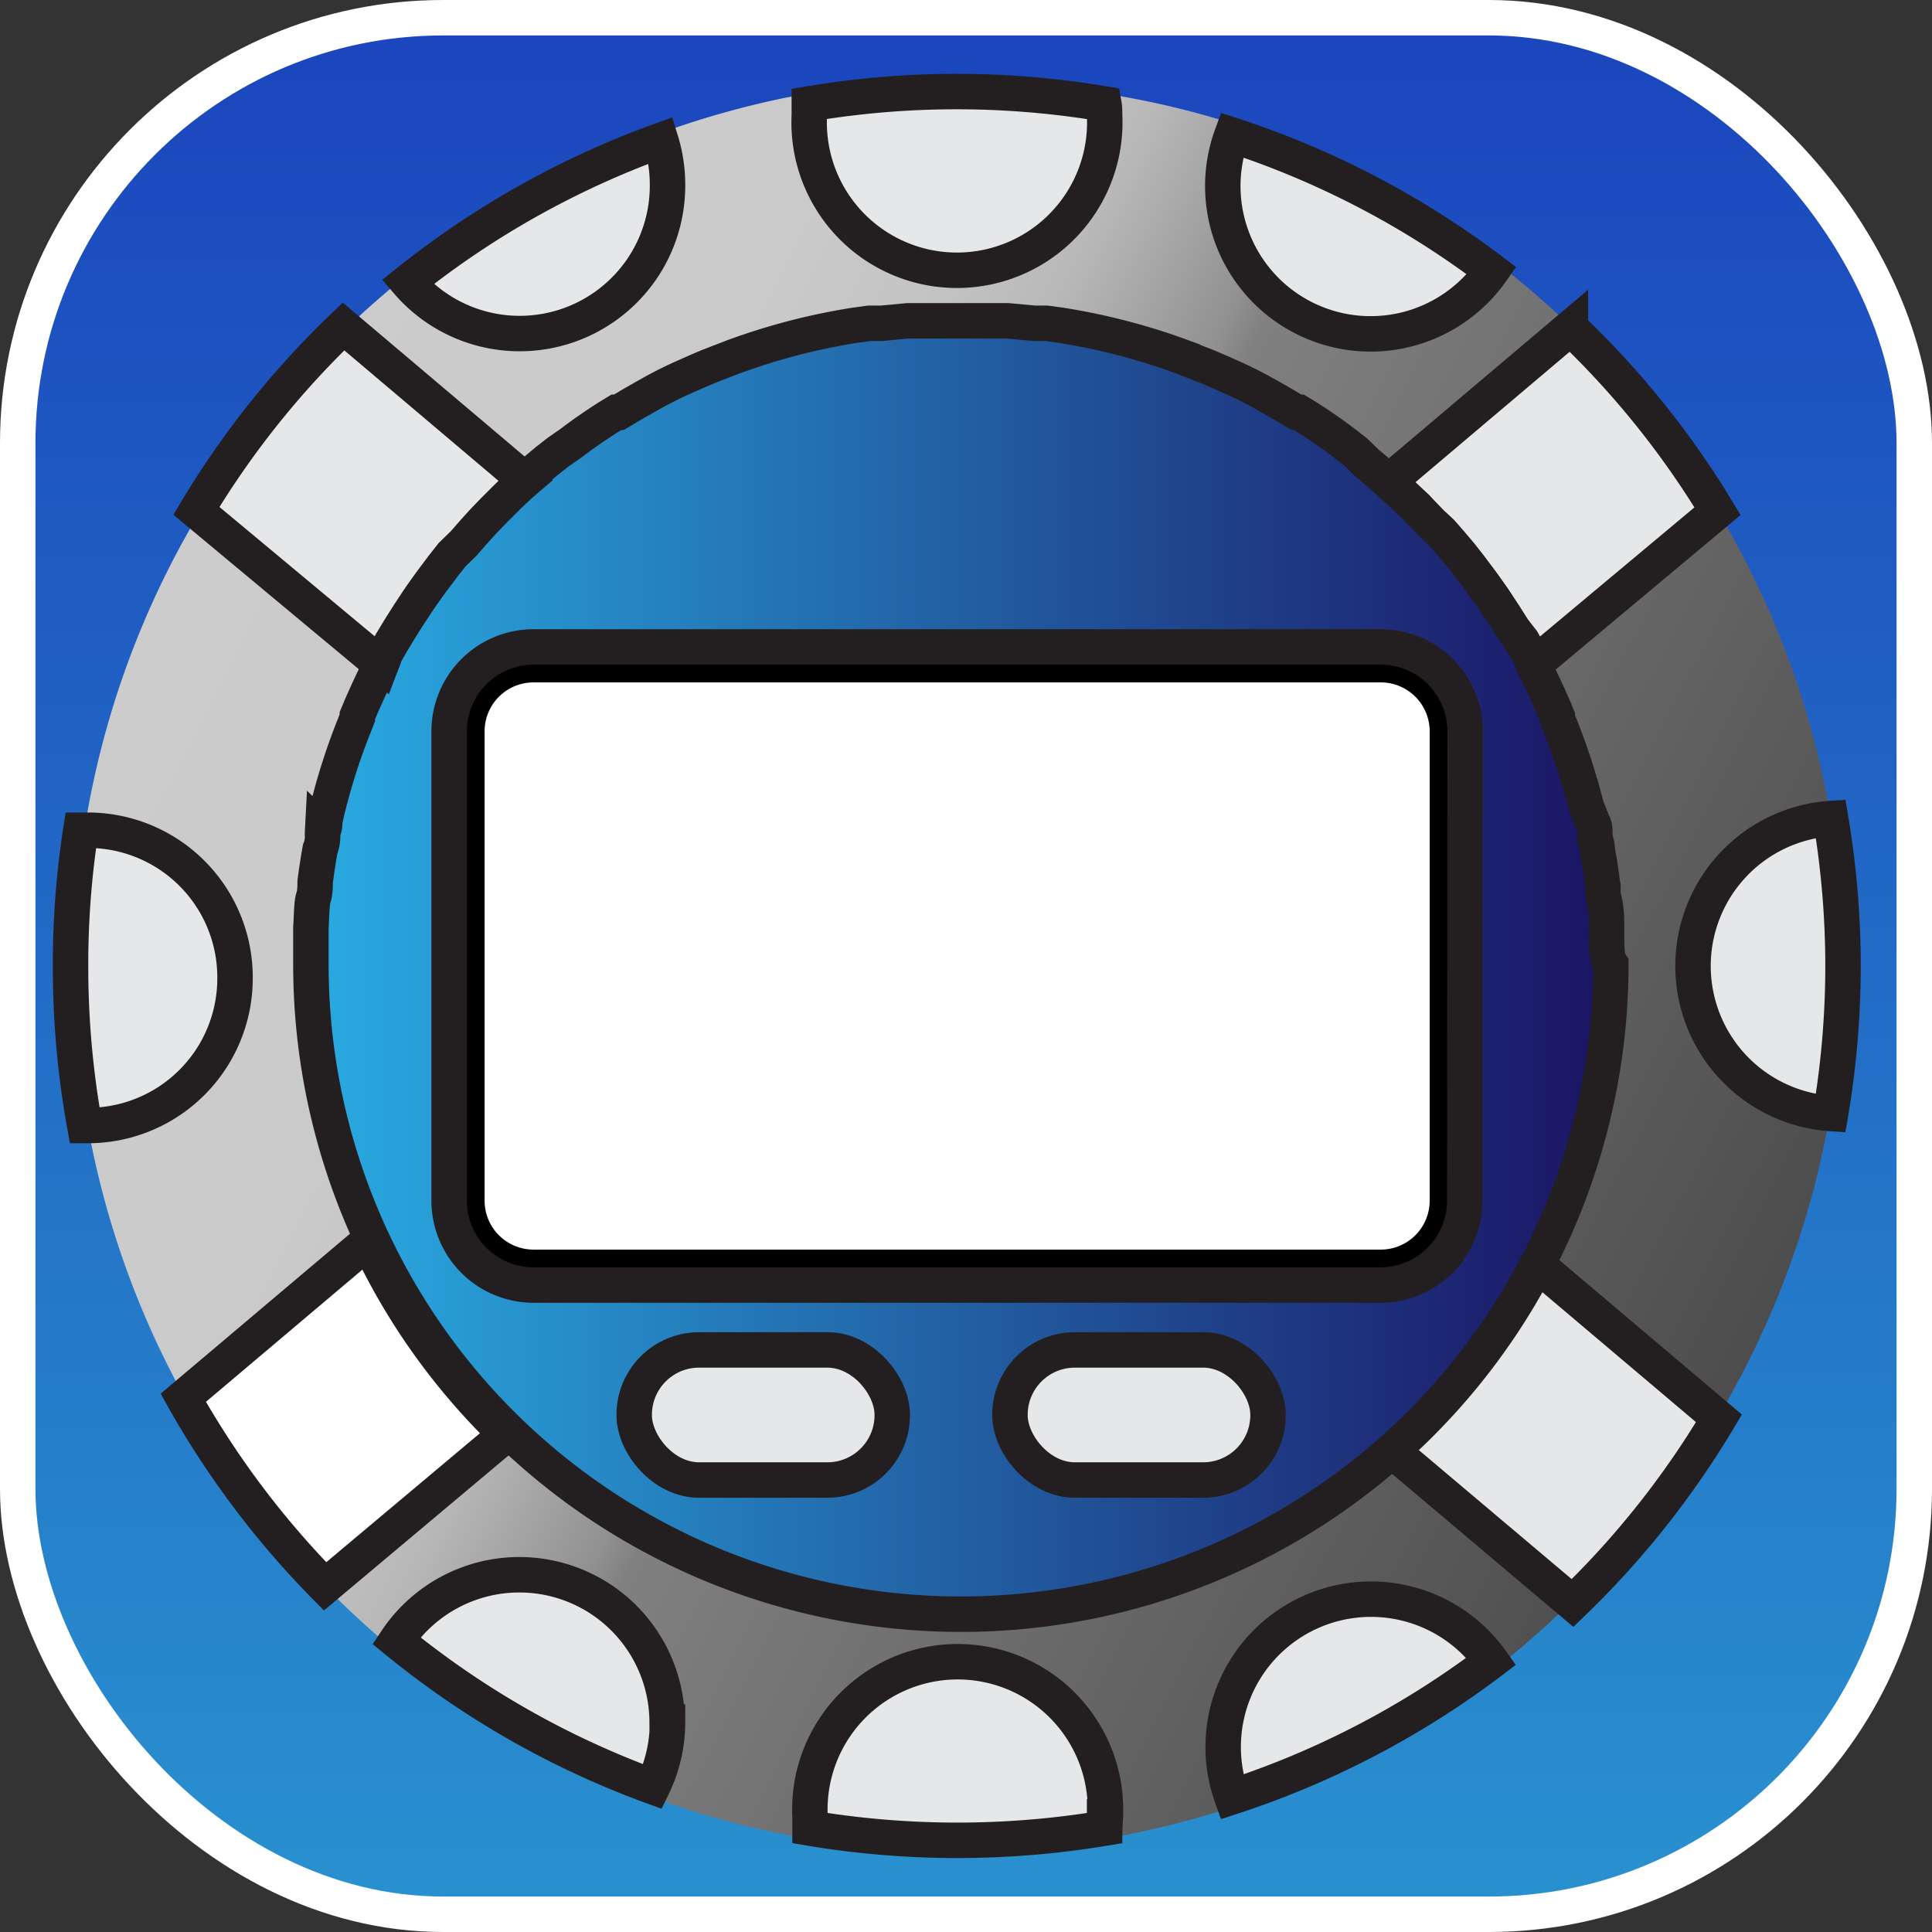 <svg id="Layer_1" data-name="Layer 1" xmlns="http://www.w3.org/2000/svg" xmlns:xlink="http://www.w3.org/1999/xlink" viewBox="0 0 54.5 54.5">
  <rect x="0" y="0" width="54.5" height="54.5" fill="#333333" stroke="none"/>
  <defs>
    <linearGradient id="linear-gradient" x1="27.25" y1="54" x2="27.25" y2="0.5" gradientUnits="userSpaceOnUse">
      <stop offset="0" stop-color="#2991cf"/>
      <stop offset="1" stop-color="#1b45bd"/>
    </linearGradient>
    <linearGradient id="linear-gradient-2" x1="7.97" y1="18.15" x2="52.52" y2="40.85" gradientUnits="userSpaceOnUse">
      <stop offset="0" stop-color="#ccc"/>
      <stop offset="0.23" stop-color="#cacaca"/>
      <stop offset="0.32" stop-color="#c3c3c3"/>
      <stop offset="0.38" stop-color="#b8b8b8"/>
      <stop offset="0.42" stop-color="#a7a7a7"/>
      <stop offset="0.47" stop-color="#919191"/>
      <stop offset="0.49" stop-color="gray"/>
      <stop offset="1" stop-color="#4d4d4d"/>
    </linearGradient>
    <linearGradient id="linear-gradient-3" x1="11.91" y1="29.5" x2="48.58" y2="29.5" gradientUnits="userSpaceOnUse">
      <stop offset="0" stop-color="#29abe2"/>
      <stop offset="1" stop-color="#1b1464"/>
    </linearGradient>
  </defs>
  <title>Untitled-4</title>
  <rect x="0.5" y="0.5" width="53.5" height="53.5" rx="12" ry="12" stroke="#fff" stroke-miterlimit="10" fill="url(#linear-gradient)"/>
  <g>
    <g>
      <path d="M18.29,38a1.88,1.88,0,0,1-1.87-1.89V22.89A1.88,1.88,0,0,1,18.29,21H42.21a1.88,1.88,0,0,1,1.87,1.89V36.11A1.88,1.88,0,0,1,42.21,38Z" transform="translate(-3.25 -2.25)" fill="#fff"/>
      <path d="M42.21,21.5a1.38,1.38,0,0,1,1.37,1.39V36.11a1.38,1.38,0,0,1-1.37,1.39H18.29a1.38,1.38,0,0,1-1.37-1.39V22.89a1.38,1.38,0,0,1,1.37-1.39H42.21m0-1H18.29a2.38,2.38,0,0,0-2.37,2.39V36.11a2.38,2.38,0,0,0,2.37,2.39H42.21a2.38,2.38,0,0,0,2.37-2.39V22.89a2.38,2.38,0,0,0-2.37-2.39Z" transform="translate(-3.25 -2.25)"/>
    </g>
    <path d="M54.9,25.34a25,25,0,0,0-7.34-13.88,25.47,25.47,0,0,0-2.23-1.91A24.89,24.89,0,0,0,38,5.73,24,24,0,0,0,35.06,5l-.66-.12a25,25,0,0,0-8.3,0L25.44,5a25.3,25.3,0,0,0-3.55,1,25,25,0,0,0-7.14,4,23.43,23.43,0,0,0-1.81,1.59A25,25,0,0,0,12.42,47a25.84,25.84,0,0,0,2,1.84,25,25,0,0,0,30.89.57,24.36,24.36,0,0,0,2.29-2A25,25,0,0,0,54.9,25.34ZM42.49,43.15A18.33,18.33,0,0,1,11.91,29.5c0-.22,0-.44,0-.66s0-.25,0-.37c0-.28,0-.57.07-.84s0-.31.05-.46q.05-.46.14-.91c0-.12,0-.24.07-.36a1.39,1.39,0,0,1,0-.15c0-.1,0-.2.06-.29l.1-.43.08-.3a17.64,17.64,0,0,1,.59-1.8l.15-.38,0-.06.1-.24c.18-.41.36-.81.57-1.2L14,21l.16-.3.17-.3.23-.38.24-.38L15,19.3c.15-.23.31-.45.47-.67l.3-.4L16,17.9l.27-.32.27-.31.28-.31.29-.3.29-.29c.2-.2.4-.39.61-.57l.3-.27.31-.26L19,15l.32-.25c.34-.26.69-.5,1.05-.73l.23-.14.07,0,.35-.21.35-.2.32-.18c.26-.14.52-.27.79-.39l.36-.16.35-.15.44-.17.26-.1a18,18,0,0,1,3.47-.9l.37-.05.34,0,.75-.07.47,0,.94,0,.94,0,.47,0,.75.07.34,0,.37.05a18,18,0,0,1,3.47.9l.25.1.44.17.35.15.36.16c.27.12.53.25.79.39l.32.18.35.2.35.21.07,0,.23.14c.36.23.71.47,1.05.73l.32.25.32.25.31.26.3.27.31.28.34.32.14.13.12.13.29.3.28.31.27.31.27.32.26.33.3.4c.16.22.32.44.47.67l.21.32.24.38.23.38.17.3.16.3,0,.07c.21.39.39.79.57,1.2l.1.24,0,.06.15.38a17.64,17.64,0,0,1,.59,1.8L48,25l.1.43c0,.1,0,.2.06.29a1.39,1.39,0,0,1,0,.15c0,.12.05.24.07.36q.08.45.14.91c0,.15,0,.31.05.46s.05.56.07.84c0,.12,0,.25,0,.37s0,.44,0,.66a18.29,18.29,0,0,1-6.09,13.65Z" transform="translate(-3.25 -2.25)" fill="url(#linear-gradient-2)"/>
    <g>
      <path d="M18.29,38a1.88,1.88,0,0,1-1.87-1.89V22.89A1.88,1.88,0,0,1,18.29,21H42.21a1.88,1.88,0,0,1,1.87,1.89V36.11A1.88,1.88,0,0,1,42.21,38Z" transform="translate(-3.25 -2.25)" fill="#fff"/>
      <path d="M42.21,21.5a1.38,1.38,0,0,1,1.37,1.39V36.11a1.38,1.38,0,0,1-1.37,1.39H18.29a1.38,1.38,0,0,1-1.37-1.39V22.89a1.38,1.38,0,0,1,1.37-1.39H42.21m0-1H18.29a2.38,2.38,0,0,0-2.37,2.39V36.11a2.38,2.38,0,0,0,2.37,2.39H42.21a2.38,2.38,0,0,0,2.37-2.39V22.89a2.38,2.38,0,0,0-2.37-2.39Z" transform="translate(-3.25 -2.25)"/>
    </g>
    <g>
      <path d="M18.29,38a1.88,1.88,0,0,1-1.87-1.89V22.89A1.88,1.88,0,0,1,18.29,21H42.21a1.88,1.88,0,0,1,1.87,1.89V36.11A1.88,1.88,0,0,1,42.21,38Z" transform="translate(-3.25 -2.25)" fill="#fff"/>
      <path d="M42.21,21.5a1.38,1.38,0,0,1,1.37,1.39V36.11a1.38,1.38,0,0,1-1.37,1.39H18.29a1.38,1.38,0,0,1-1.37-1.39V22.89a1.38,1.38,0,0,1,1.37-1.39H42.21m0-1H18.29a2.38,2.38,0,0,0-2.37,2.39V36.11a2.38,2.38,0,0,0,2.37,2.39H42.21a2.38,2.38,0,0,0,2.37-2.39V22.89a2.38,2.38,0,0,0-2.37-2.39Z" transform="translate(-3.25 -2.25)"/>
    </g>
    <path d="M34.41,53.5c0,.11,0,.22,0,.32a25.29,25.29,0,0,1-8.31,0c0-.11,0-.21,0-.32a4.17,4.17,0,1,1,8.33,0Z" transform="translate(-3.25 -2.25)" fill="#e6e7e8" stroke="#231f20" stroke-linecap="round" stroke-miterlimit="10"/>
    <path d="M34.41,5.5a4.17,4.17,0,1,1-8.33,0c0-.11,0-.21,0-.32a25.05,25.05,0,0,1,8.31,0C34.41,5.29,34.41,5.39,34.41,5.5Z" transform="translate(-3.25 -2.25)" fill="#e6e7e8" stroke="#231f20" stroke-linecap="round" stroke-miterlimit="10"/>
    <path d="M45.33,9.89A4.17,4.17,0,0,1,38,6.06,24.9,24.9,0,0,1,45.33,9.89Z" transform="translate(-3.25 -2.25)" fill="#e6e7e8" stroke="#231f20" stroke-linecap="round" stroke-miterlimit="10"/>
    <path d="M22.08,7.5a4.17,4.17,0,0,1-7.33,2.71,25,25,0,0,1,7.14-4A4.21,4.21,0,0,1,22.08,7.5Z" transform="translate(-3.25 -2.25)" fill="#e6e7e8" stroke="#231f20" stroke-linecap="round" stroke-miterlimit="10"/>
    <path d="M45.32,49.11A24.92,24.92,0,0,1,38,52.94a4.17,4.17,0,0,1,7.32-3.83Z" transform="translate(-3.25 -2.25)" fill="#e6e7e8" stroke="#231f20" stroke-linecap="round" stroke-miterlimit="10"/>
    <path d="M22.08,50.83a4.16,4.16,0,0,1-.42,1.82,24.94,24.94,0,0,1-7.23-4.12,4.17,4.17,0,0,1,7.64,2.3Z" transform="translate(-3.25 -2.25)" fill="#e6e7e8" stroke="#231f20" stroke-linecap="round" stroke-miterlimit="10"/>
    <path d="M51.74,42.26a25,25,0,0,1-4.13,5.21l-5.13-4.33a18.33,18.33,0,0,0,4.07-5.27Z" transform="translate(-3.25 -2.25)" fill="#e6e7e8" stroke="#231f20" stroke-linecap="round" stroke-miterlimit="10"/>
    <path d="M17.53,42.71,12.42,47a25,25,0,0,1-4-5.32l5.22-4.41A18.35,18.35,0,0,0,17.53,42.71Z" transform="translate(-3.25 -2.25)" fill="#fff" stroke="#231f20" stroke-linecap="round" stroke-miterlimit="10"/>
    <path d="M51.7,16.67,46.52,21l0-.07-.16-.3-.17-.3L45.93,20l-.24-.38-.21-.32c-.15-.23-.31-.45-.47-.67l-.3-.4-.26-.33-.27-.32-.27-.31L43.62,17l-.29-.3-.12-.13-.14-.13-.34-.32-.31-.28,5.13-4.34A24.91,24.91,0,0,1,51.7,16.67Z" transform="translate(-3.25 -2.25)" fill="#e6e7e8" stroke="#231f20" stroke-linecap="round" stroke-miterlimit="10"/>
    <path d="M48.57,28.84c0-.13,0-.25,0-.37,0-.28,0-.57-.07-.84s0-.31-.05-.46q-.05-.46-.14-.91,0-.18-.07-.36a1.39,1.39,0,0,0,0-.15c0-.1,0-.2-.06-.29L48,25l-.08-.3a17.64,17.64,0,0,0-.59-1.8l-.15-.38,0-.06-.1-.24c-.18-.41-.36-.81-.57-1.2l0-.07-.16-.3-.17-.3L45.93,20l-.24-.38-.21-.32c-.15-.23-.31-.45-.47-.67l-.3-.4-.26-.33-.27-.32-.27-.31L43.62,17l-.29-.3-.12-.13-.14-.13-.34-.32-.31-.28-.3-.27-.31-.26L41.49,15l-.32-.25c-.34-.26-.69-.5-1.05-.73l-.23-.14-.07,0-.35-.21-.35-.2-.32-.18c-.26-.14-.52-.27-.79-.39l-.36-.16-.35-.15-.44-.17-.25-.1a18,18,0,0,0-3.47-.9l-.37-.05-.34,0-.75-.07-.47,0-.94,0-.94,0-.47,0-.75.07-.34,0-.37.05a18,18,0,0,0-3.47.9l-.26.1-.44.17-.35.15-.36.16c-.27.12-.53.25-.79.39l-.32.18-.35.2-.35.21-.07,0-.23.14c-.36.23-.71.47-1.05.73L19,15l-.32.25-.31.26-.3.27c-.21.18-.41.37-.61.57l-.29.29-.29.3-.28.31-.27.31L16,17.9l-.26.33-.3.4c-.16.22-.32.44-.47.67l-.21.32-.24.38-.23.38-.17.3L14,21,14,21c-.21.39-.39.79-.57,1.2l-.1.24,0,.06-.15.38a17.64,17.64,0,0,0-.59,1.8l-.08.3-.1.43c0,.1,0,.2-.06.29a1.39,1.39,0,0,0,0,.15q0,.18-.07.36-.08.45-.14.91c0,.15,0,.31-.05.46s-.05.56-.07.84c0,.12,0,.25,0,.37s0,.44,0,.66a18.33,18.33,0,1,0,36.67,0C48.58,29.28,48.58,29.06,48.57,28.84Zm-4,7.27a2.38,2.38,0,0,1-2.37,2.39H18.29a2.38,2.38,0,0,1-2.37-2.39V22.89a2.38,2.38,0,0,1,2.37-2.39H42.21a2.38,2.38,0,0,1,2.37,2.39Z" transform="translate(-3.25 -2.25)" stroke="#231f20" stroke-linecap="round" stroke-miterlimit="10" fill="url(#linear-gradient-3)"/>
    <path d="M18.07,15.8c-.21.18-.41.37-.61.57l-.29.29-.29.3-.28.31-.27.31L16,17.9l-.26.33-.3.4c-.16.22-.32.44-.47.67l-.21.32-.24.38-.23.38-.17.3L14,21,14,21,8.79,16.66a24.94,24.94,0,0,1,4.15-5.2Z" transform="translate(-3.25 -2.25)" fill="#e6e7e8" stroke="#231f20" stroke-linecap="round" stroke-miterlimit="10"/>
    <path d="M55.24,29.5a25,25,0,0,1-.35,4.16,4.17,4.17,0,0,1,0-8.32A25,25,0,0,1,55.24,29.5Z" transform="translate(-3.25 -2.25)" fill="#e6e7e8" stroke="#231f20" stroke-linecap="round" stroke-miterlimit="10"/>
    <path d="M9.88,29.83A4.15,4.15,0,0,1,5.74,34h-.1a25.17,25.17,0,0,1-.4-4.5,24.72,24.72,0,0,1,.29-3.83h.21A4.15,4.15,0,0,1,9.88,29.83Z" transform="translate(-3.25 -2.25)" fill="#e6e7e8" stroke="#231f20" stroke-linecap="round" stroke-miterlimit="10"/>
    <rect x="17.89" y="38.08" width="7.28" height="3.67" rx="1.83" ry="1.83" fill="#e6e7e8" stroke="#231f20" stroke-linecap="round" stroke-miterlimit="10"/>
    <rect x="28.49" y="38.08" width="7.28" height="3.67" rx="1.83" ry="1.83" fill="#e6e7e8" stroke="#231f20" stroke-linecap="round" stroke-miterlimit="10"/>
  </g>
</svg>
